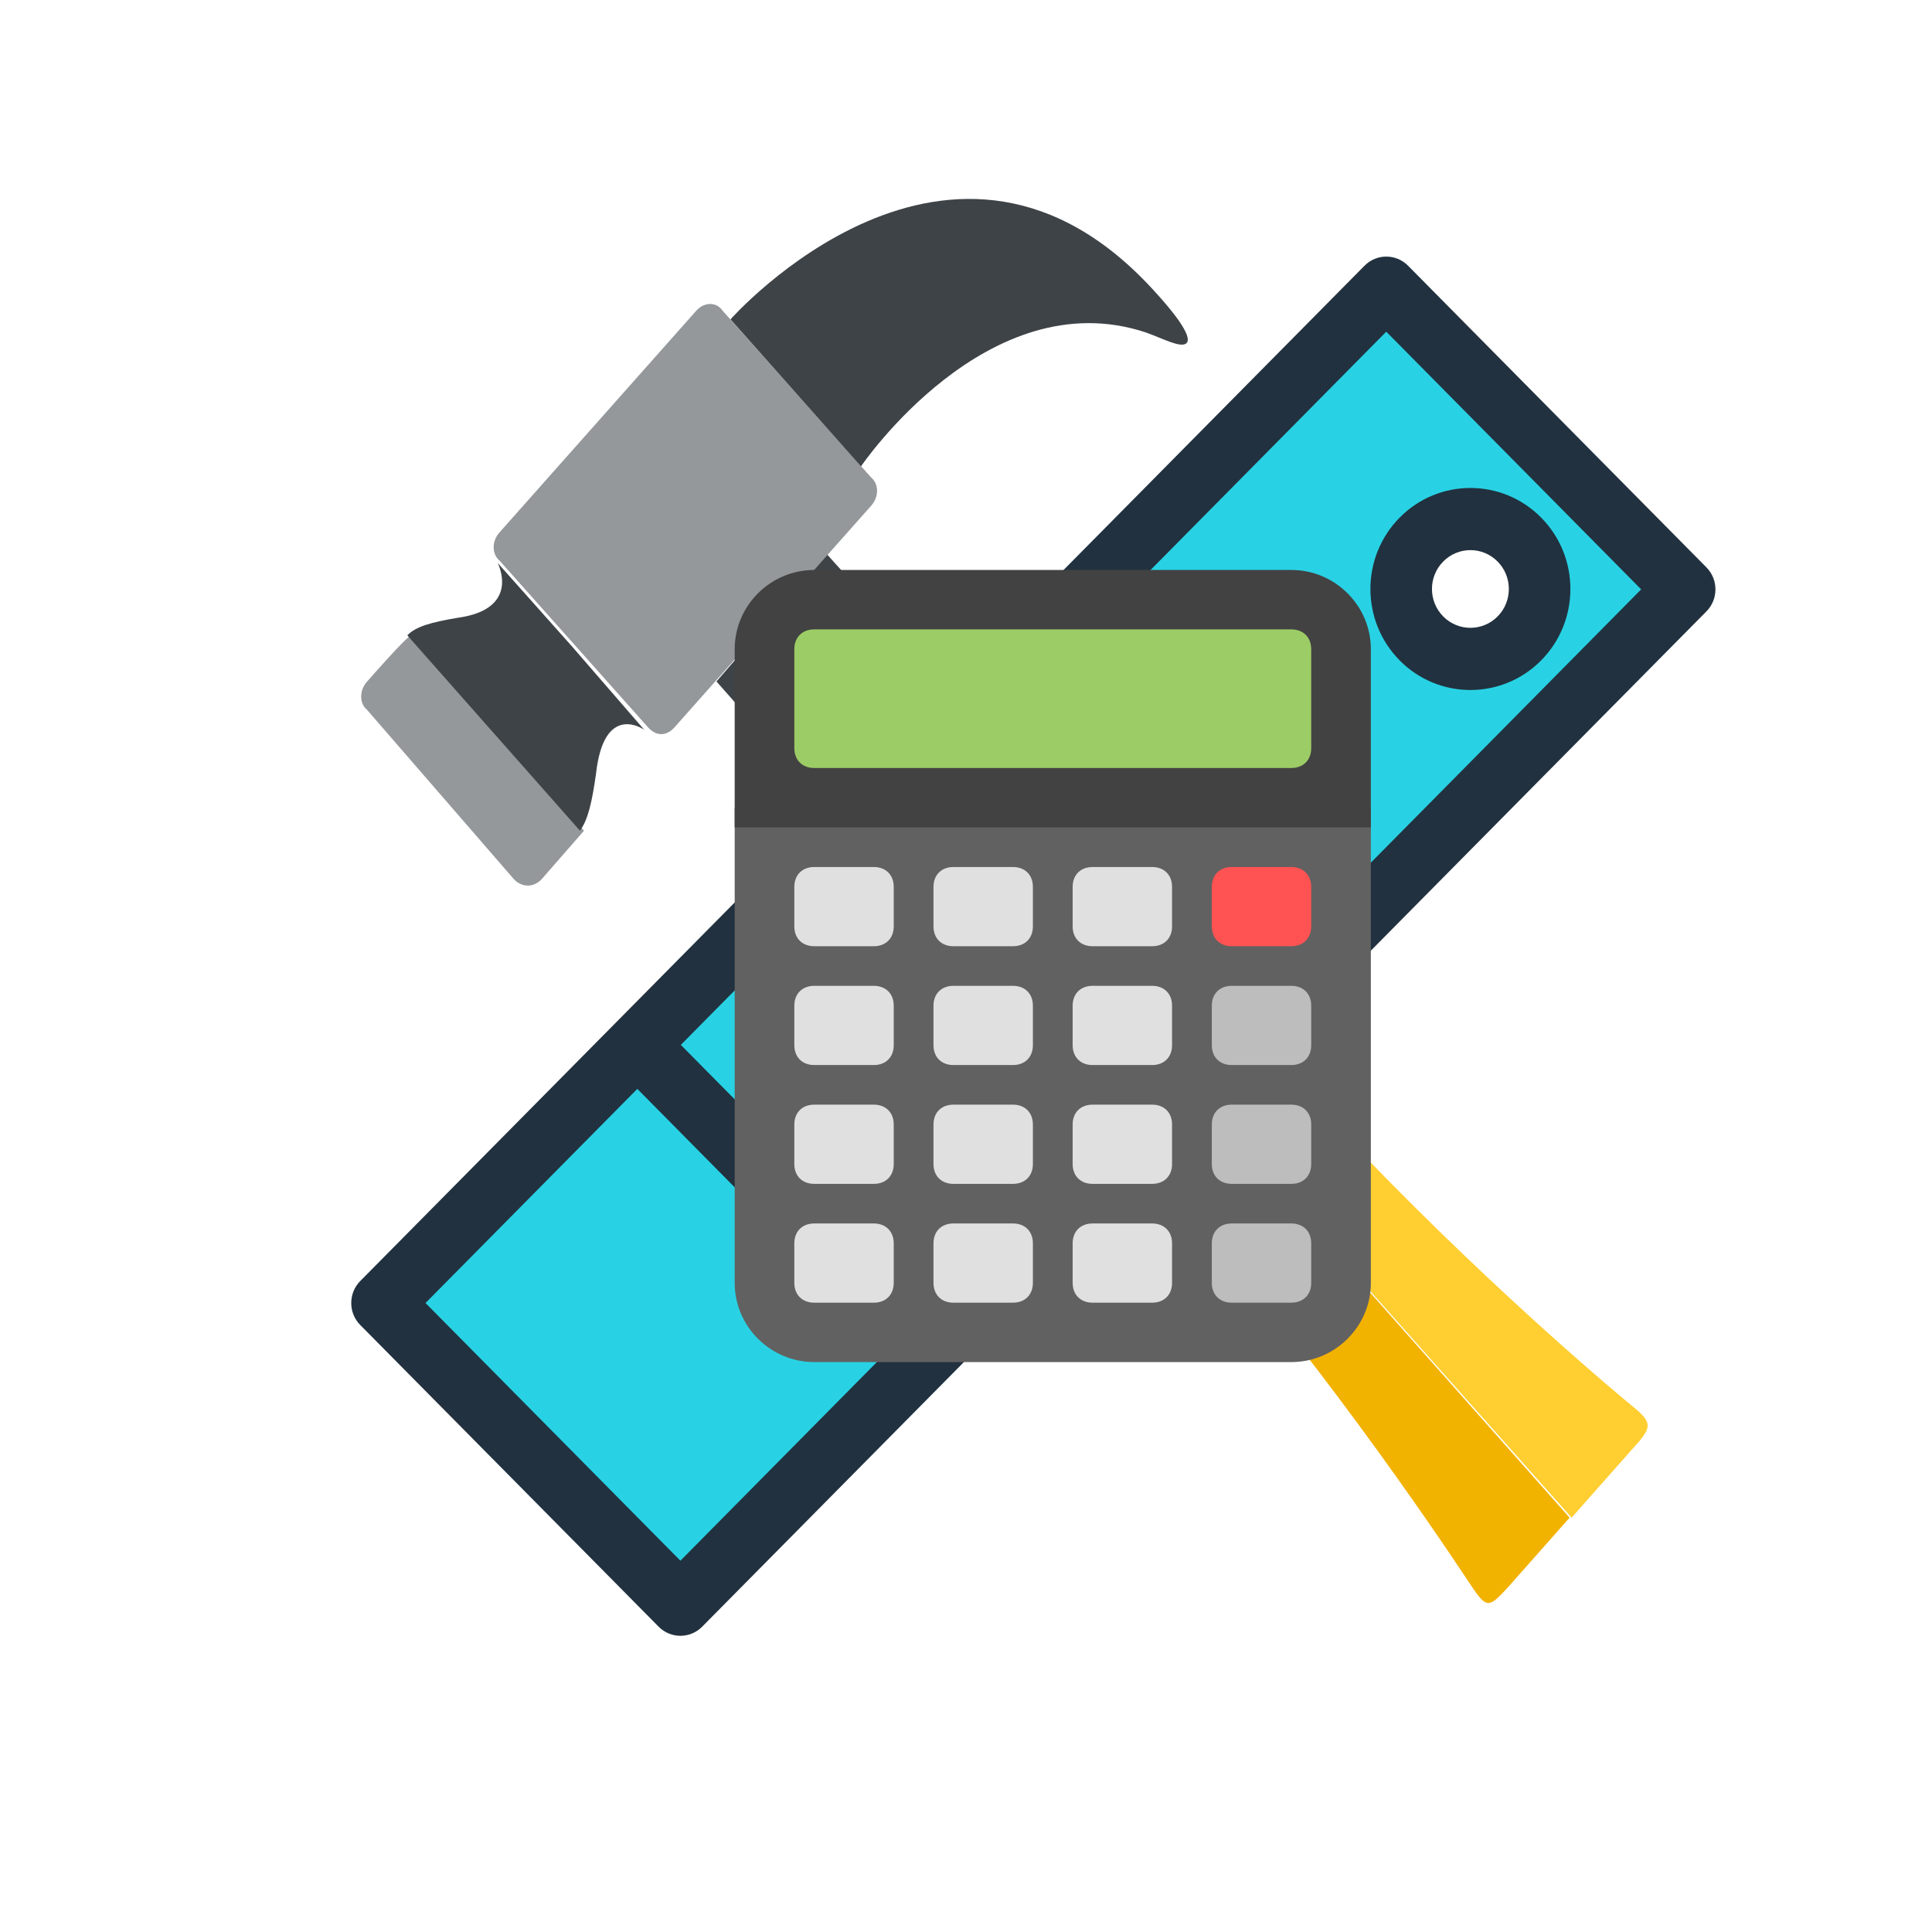 <svg id="e4MwTEul0rL1" xmlns="http://www.w3.org/2000/svg" xmlns:xlink="http://www.w3.org/1999/xlink" viewBox="0 0 300 300" shape-rendering="geometricPrecision" text-rendering="geometricPrecision" project-id="374c018dd3754a73b3ca3e02418a302d" export-id="e457696d7edd41659912841ed307e7b1" cached="false">
    <defs>
        <radialGradient id="e4MwTEul0rL39-fill" cx="0" cy="0" r="0.5" spreadMethod="pad" gradientUnits="objectBoundingBox" gradientTransform="translate(0.5 0.5)">
            <stop id="e4MwTEul0rL39-fill-0" offset="0%" stop-color="#ececec"/>
            <stop id="e4MwTEul0rL39-fill-1" offset="100%" stop-color="#fff"/>
        </radialGradient>
    </defs>
    <g transform="matrix(.637 0 0 0.644 54.54 39.844)">
        <path d="M252.31,7.5L7.5,252.31l72.74,72.74L325.05,80.24L252.31,7.5Zm8.578,84.574c-6.588-6.588-6.588-17.268,0-23.856s17.268-6.588,23.856,0c6.587,6.587,6.587,17.268,0,23.856-6.588,6.587-17.269,6.587-23.856,0Z" fill="#28d2e4"/>
        <g>
            <path d="M255.584,97.377c.001,0,.001,0,0,0c9.501,9.501,24.962,9.5,34.462,0c9.522-9.52,9.527-24.938.001-34.462-9.503-9.501-24.961-9.501-34.462,0-9.525,9.522-9.526,24.937-.001,34.462Zm10.608-23.856c3.661-3.661,9.585-3.662,13.249,0c3.659,3.657,3.663,9.587-.001,13.249-3.652,3.653-9.597,3.652-13.249,0h.001c-3.663-3.66-3.664-9.587,0-13.249Z" fill="#22313f"/>
            <path d="M330.353,74.936L257.614,2.196c-2.928-2.927-7.678-2.929-10.607,0C216.652,32.551,25.51,223.693,2.197,247.007c-2.929,2.929-2.929,7.678,0,10.607l72.739,72.74c2.928,2.927,7.678,2.929,10.608,0L330.353,85.544c2.928-2.93,2.928-7.679,0-10.608ZM80.239,314.443L18.107,252.31l51.631-51.631l31.066,31.066c2.93,2.929,7.678,2.929,10.607,0s2.929-7.678,0-10.606L80.344,190.072l13.811-13.811l20.152,20.152c2.93,2.929,7.678,2.929,10.607,0s2.929-7.678,0-10.606l-20.153-20.152l13.812-13.812l20.152,20.152c2.93,2.929,7.678,2.929,10.607,0s2.929-7.678,0-10.606l-20.153-20.153l13.811-13.811l20.152,20.152c2.93,2.929,7.678,2.929,10.607,0s2.929-7.678,0-10.607l-20.153-20.153l13.811-13.811l31.066,31.066c2.93,2.929,7.678,2.929,10.607,0s2.929-7.678,0-10.607L178.013,92.399l74.292-74.293l62.133,62.133L80.239,314.443Z" fill="#22313f"/>
        </g>
    </g>
    <g transform="matrix(3.117 0 0 3.408 56.082 30.842)">
        <path d="M28.8,21.9l-5.6,5.8L17.7,22l5.5-5.8l5.6,5.7Z" fill="#3e4347"/>
        <g>
            <path d="M16.7,5.1L6.9,15.2c-.4.4-.4,1,0,1.3l3.7,3.8l3.7,3.8c.4.4.9.4,1.3,0L25.4,14c.4-.4.4-1,0-1.3L18,5.1c-.3-.4-.9-.4-1.3,0" fill="#94989b"/>
            <path d="M0.3,22c-.4.4-.4,1,0,1.3L7.6,31c.4.4,1,.4,1.4,0c0,0,2-2.1,2.1-2.2L2.5,19.9c-.2,0-2.2,2.1-2.2,2.1" fill="#94989b"/>
        </g>
        <g>
            <path d="M10.5,20.4L6.8,16.6c0,0,1.2,2.1-2,2.5-1.3.2-2.1.4-2.5.8l8.6,8.9c.4-.5.6-1.3.8-2.6.4-3.3,2.4-2,2.4-2l-3.6-3.8" fill="#3e4347"/>
            <path d="M39.6,4.3C29.5,-6,18.4,5.5,18.4,5.5l6.5,6.7c0,0,6.3-8.5,14.2-6.1.9.3,1.7.7,2,.5.4-.3-.8-1.6-1.5-2.3" fill="#3e4347"/>
        </g>
        <path d="M26,24.8l-3.6,3.7c0,0,1.9,3,5.1,6.3c3.5,3.6,8.2,5.7,12.9,10.5c7,7.2,12.8,15,14.9,17.9.8,1.1.9,1,1.9,0l3-3.1L26,24.8" fill="#f2b200"/>
        <path d="M26,24.8l3.6-3.7c0,0,2.9,1.9,6.1,5.2c3.5,3.6,5.5,8.5,10.2,13.3c7,7.2,14.5,13.2,17.4,15.4c1.1.8,1,1,0,2l-3,3.1L26,24.8" fill="#ffce31"/>
    </g>
    <g transform="matrix(3.087 0 0 3.075 89.386 76.204)">
        <path d="M40,16h-32v24c0,2.2,1.8,4,4,4h24c2.2,0,4-1.8,4-4v-24Z" fill="#616161"/>
        <path d="M36,4h-24C9.8,4,8,5.8,8,8v9h32v-9c0-2.2-1.8-4-4-4Z" fill="#424242"/>
        <path d="M36,14h-24c-.6,0-1-.4-1-1v-5c0-.6.4-1,1-1h24c.6,0,1,.4,1,1v5c0,.6-.4,1-1,1Z" fill="#9ccc65"/>
        <path d="M36,23h-3c-.6,0-1-.4-1-1v-2c0-.6.4-1,1-1h3c.6,0,1,.4,1,1v2c0,.6-.4,1-1,1Z" fill="#ff5252"/>
        <g>
            <path d="M15,23h-3c-.6,0-1-.4-1-1v-2c0-.6.4-1,1-1h3c.6,0,1,.4,1,1v2c0,.6-.4,1-1,1Z" fill="#e0e0e0"/>
            <path d="M22,23h-3c-.6,0-1-.4-1-1v-2c0-.6.4-1,1-1h3c.6,0,1,.4,1,1v2c0,.6-.4,1-1,1Z" fill="#e0e0e0"/>
            <path d="M29,23h-3c-.6,0-1-.4-1-1v-2c0-.6.4-1,1-1h3c.6,0,1,.4,1,1v2c0,.6-.4,1-1,1Z" fill="#e0e0e0"/>
            <path d="M15,29h-3c-.6,0-1-.4-1-1v-2c0-.6.4-1,1-1h3c.6,0,1,.4,1,1v2c0,.6-.4,1-1,1Z" fill="#e0e0e0"/>
            <path d="M22,29h-3c-.6,0-1-.4-1-1v-2c0-.6.4-1,1-1h3c.6,0,1,.4,1,1v2c0,.6-.4,1-1,1Z" fill="#e0e0e0"/>
            <path d="M29,29h-3c-.6,0-1-.4-1-1v-2c0-.6.4-1,1-1h3c.6,0,1,.4,1,1v2c0,.6-.4,1-1,1Z" fill="#e0e0e0"/>
            <path d="M15,35h-3c-.6,0-1-.4-1-1v-2c0-.6.4-1,1-1h3c.6,0,1,.4,1,1v2c0,.6-.4,1-1,1Z" fill="#e0e0e0"/>
            <path d="M22,35h-3c-.6,0-1-.4-1-1v-2c0-.6.4-1,1-1h3c.6,0,1,.4,1,1v2c0,.6-.4,1-1,1Z" fill="#e0e0e0"/>
            <path d="M29,35h-3c-.6,0-1-.4-1-1v-2c0-.6.4-1,1-1h3c.6,0,1,.4,1,1v2c0,.6-.4,1-1,1Z" fill="#e0e0e0"/>
            <path d="M15,41h-3c-.6,0-1-.4-1-1v-2c0-.6.4-1,1-1h3c.6,0,1,.4,1,1v2c0,.6-.4,1-1,1Z" fill="#e0e0e0"/>
            <path d="M22,41h-3c-.6,0-1-.4-1-1v-2c0-.6.4-1,1-1h3c.6,0,1,.4,1,1v2c0,.6-.4,1-1,1Z" fill="#e0e0e0"/>
            <path d="M29,41h-3c-.6,0-1-.4-1-1v-2c0-.6.4-1,1-1h3c.6,0,1,.4,1,1v2c0,.6-.4,1-1,1Z" fill="#e0e0e0"/>
        </g>
        <g>
            <path d="M36,29h-3c-.6,0-1-.4-1-1v-2c0-.6.4-1,1-1h3c.6,0,1,.4,1,1v2c0,.6-.4,1-1,1Z" fill="#bdbdbd"/>
            <path d="M36,35h-3c-.6,0-1-.4-1-1v-2c0-.6.4-1,1-1h3c.6,0,1,.4,1,1v2c0,.6-.4,1-1,1Z" fill="#bdbdbd"/>
            <path d="M36,41h-3c-.6,0-1-.4-1-1v-2c0-.6.4-1,1-1h3c.6,0,1,.4,1,1v2c0,.6-.4,1-1,1Z" fill="#bdbdbd"/>
        </g>
    </g>
</svg>